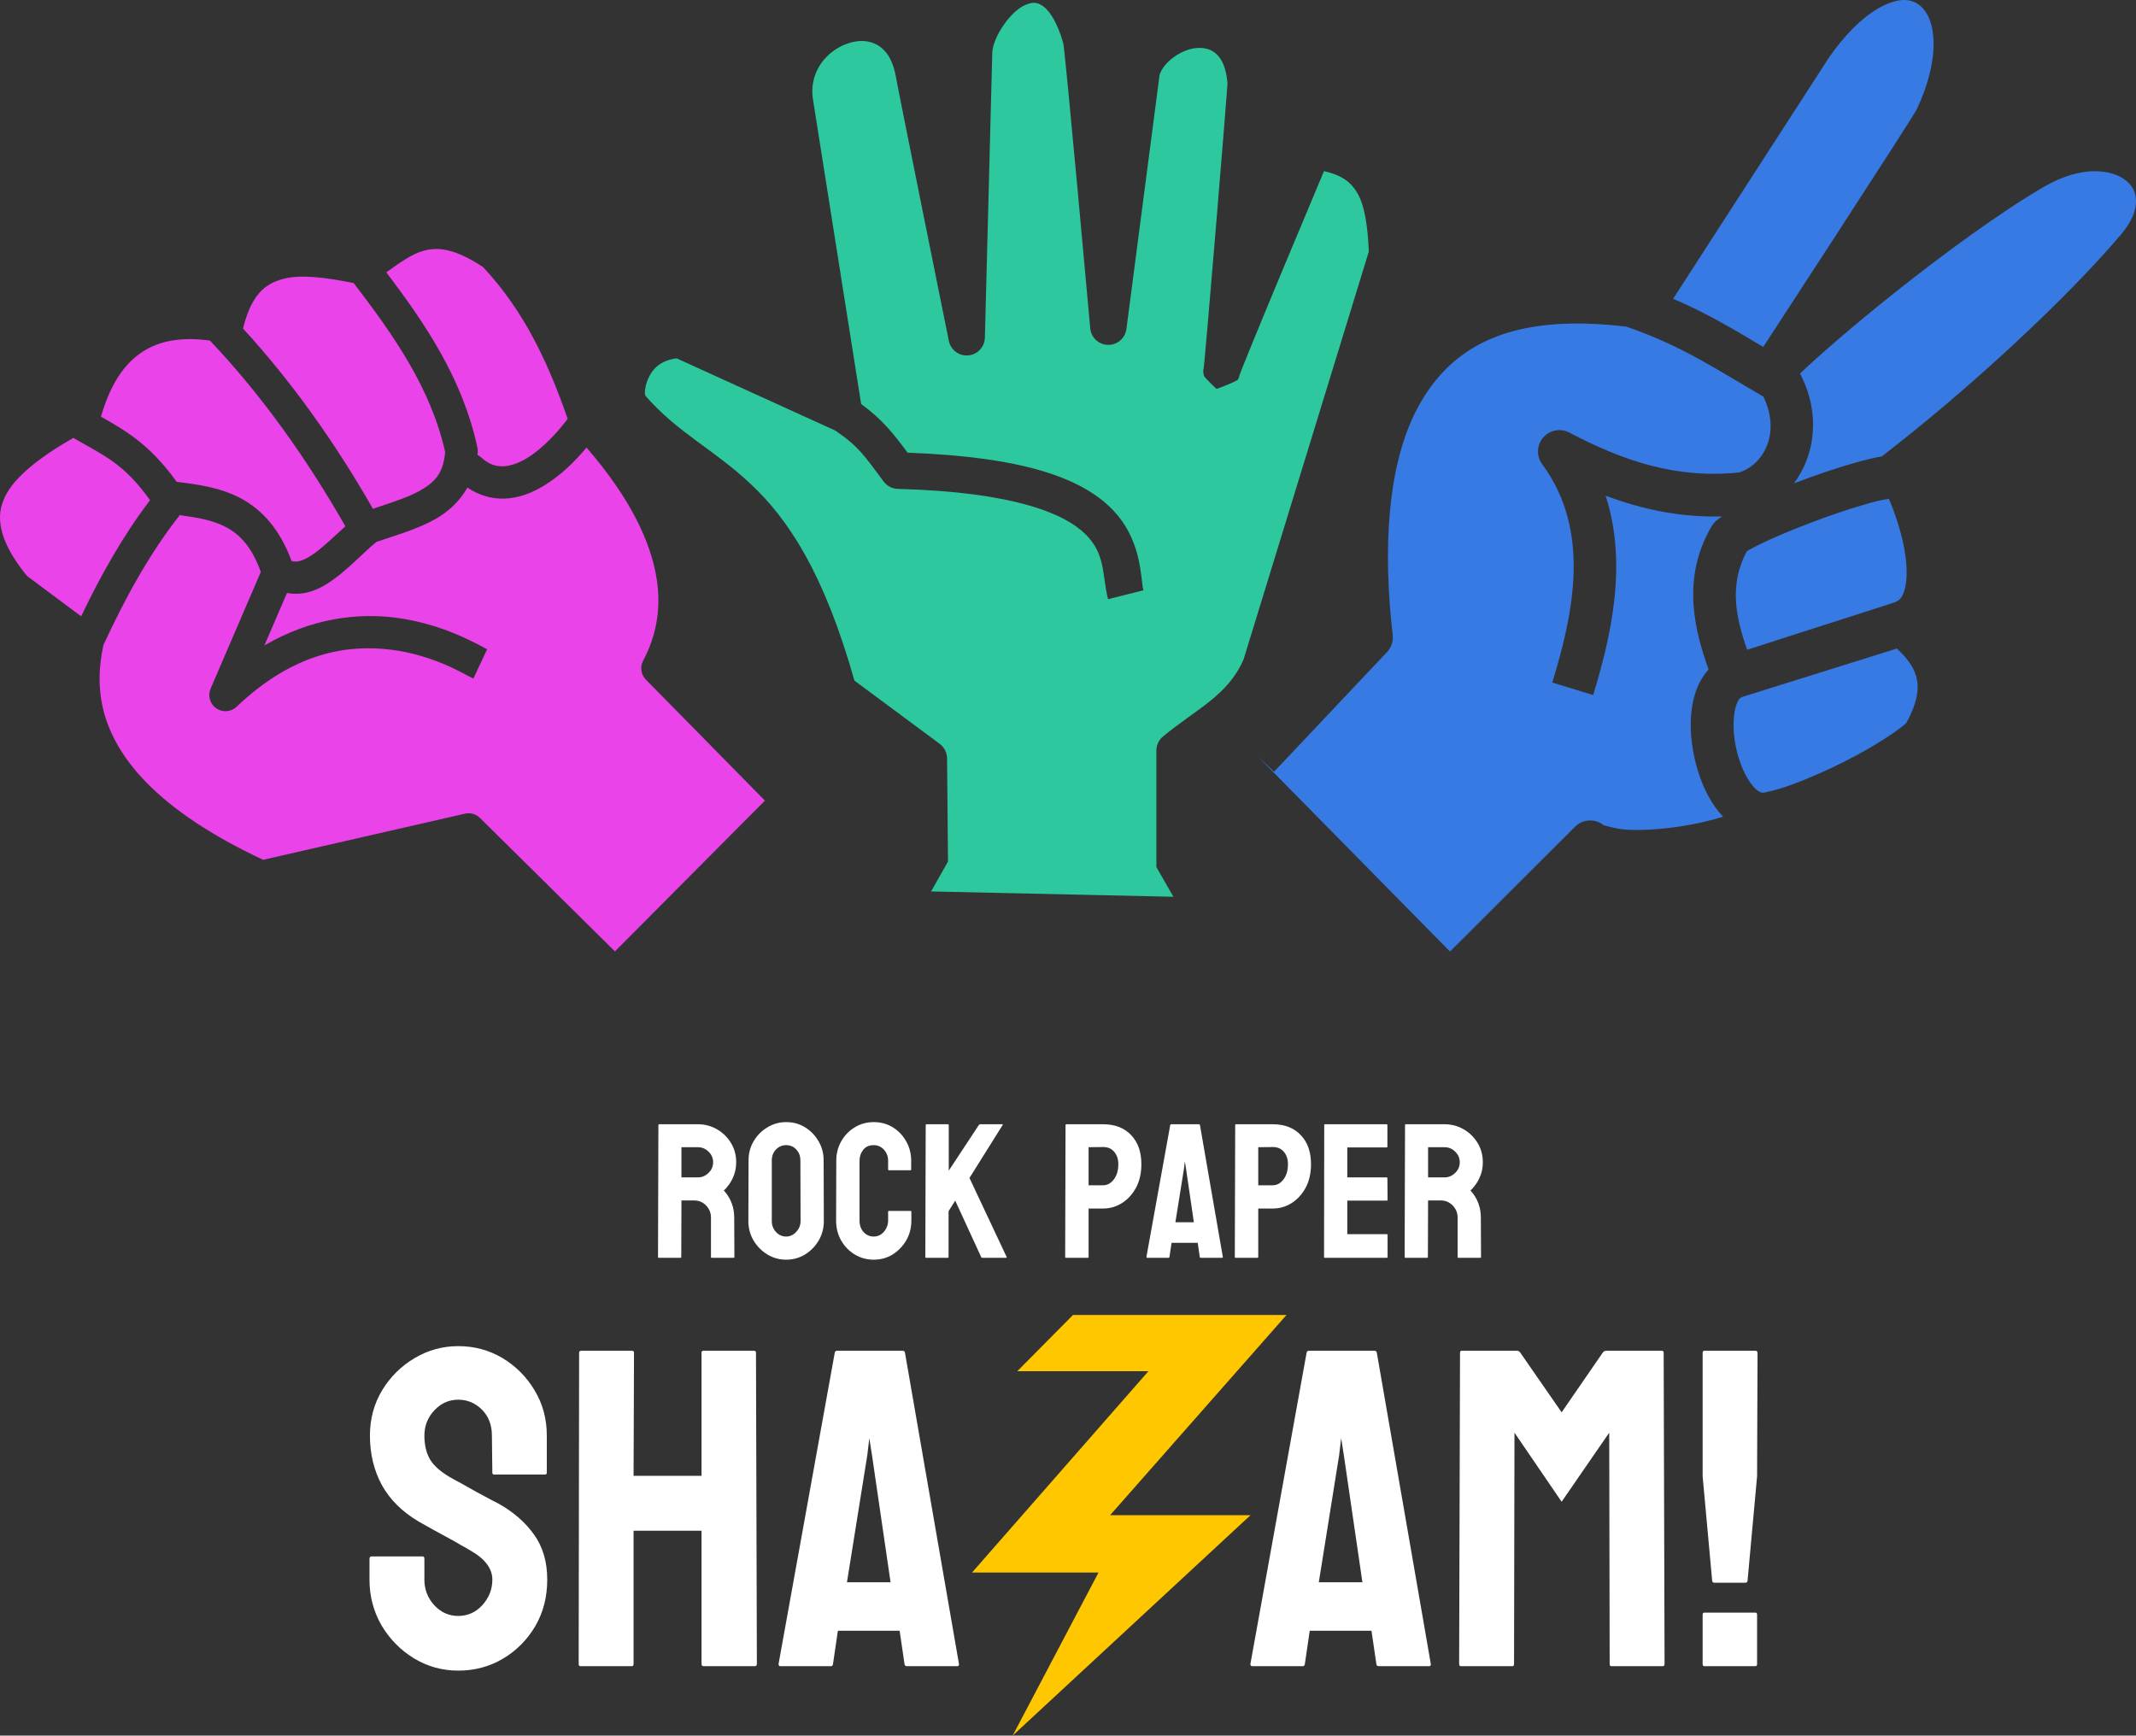 <svg width="523" height="425" viewBox="0 0 523 425" fill="none" xmlns="http://www.w3.org/2000/svg">
<rect x="0" y="0" width="523" height="425" fill="#333333" stroke="none"/>
<path d="M35.9 191.671C42.402 198.299 51.849 204.653 64.426 210.541L113.854 199.244C114.504 199.095 115.18 199.113 115.821 199.296C116.461 199.478 117.046 199.82 117.519 200.288L150.568 232.969L187.298 196.05L158.143 166.42C157.553 165.82 157.17 165.048 157.048 164.215C156.926 163.383 157.073 162.533 157.467 161.789C163.033 151.269 161.794 140.886 157.639 131.065C154.193 122.919 148.664 115.42 143.605 109.589C140.886 112.884 137.393 116.347 133.279 118.867C130.321 120.678 126.971 122.023 123.305 122.099C120.341 122.161 117.243 121.278 114.451 119.402C112.482 122.877 109.58 125.458 106.436 127.198C101.762 129.785 96.614 131.133 92.141 132.719C92.139 132.721 92.136 132.724 92.133 132.726C89.087 135.211 85.749 138.87 81.889 141.721C79.959 143.146 77.852 144.406 75.375 145.038C73.783 145.443 72.018 145.524 70.265 145.199L64.738 158.047C76.261 151.344 87.473 150.093 96.609 151.218C102.793 151.98 108.048 153.743 112 155.419C115.951 157.095 119.043 158.883 119.275 158.992L115.907 166.159C114.296 165.402 112.371 164.18 108.909 162.712C105.447 161.243 100.891 159.726 95.643 159.079C85.145 157.786 71.961 159.695 57.937 173.055C57.276 173.685 56.418 174.067 55.509 174.137C54.599 174.207 53.693 173.96 52.944 173.439C52.195 172.917 51.65 172.153 51.399 171.275C51.149 170.397 51.209 169.46 51.57 168.622L63.861 140.053C61.654 133.934 58.799 130.937 55.372 129.09C52.248 127.406 48.297 126.717 44.013 126.134C36.703 135.438 30.703 146.276 25.334 157.927C23.052 168.233 24.816 177.273 31.128 186.045C32.491 187.939 34.08 189.816 35.9 191.671ZM6.622 141.045L19.869 150.92C24.711 140.8 30.138 131.135 36.742 122.478C30.17 113.279 25.178 111.446 17.951 107.225C9.826 111.88 3.631 116.726 1.288 121.491C0.023 124.063 -0.359 126.562 0.36 129.731C1.06 132.824 2.981 136.603 6.622 141.045ZM24.721 102.027C30.754 105.447 36.728 108.865 43.261 117.988C48.346 118.62 53.9 119.3 59.126 122.117C64.185 124.843 68.597 129.701 71.378 137.356C72.069 137.587 72.632 137.562 73.421 137.361C74.417 137.108 75.729 136.425 77.187 135.348C79.395 133.718 81.906 131.281 84.568 128.877C75.01 112.135 64.111 96.818 51.401 83.386C45.447 82.582 40.1 83.106 35.732 85.627C31.21 88.239 27.296 93.062 24.721 102.027ZM91.319 124.598C95.569 123.127 99.608 121.926 102.603 120.268C106.41 118.161 108.547 115.993 108.997 110.672C105.498 95.111 96.521 82.264 86.613 69.321C79.9 67.96 73.697 67.13 69.335 68.297C64.835 69.501 61.571 72.138 59.5 80.445C71.637 93.699 82.126 108.538 91.319 124.598ZM116.922 111.394C117.241 111.555 117.536 111.759 117.801 111.999C119.758 113.752 121.357 114.217 123.14 114.179C124.922 114.143 126.997 113.427 129.146 112.111C132.848 109.843 136.484 105.896 138.999 102.56C134.288 89.02 128.486 76.304 118.27 65.387C110.992 60.631 106.941 60.421 103.373 61.504C100.605 62.345 97.845 64.383 94.583 66.681C104.167 79.327 113.285 92.792 116.895 109.606C116.97 109.958 116.997 110.318 116.976 110.677C116.961 110.918 116.942 111.156 116.92 111.392L116.922 111.394Z" fill="#E943E9"/>
<path d="M353.507 90.902C351.106 93.412 349.091 96.256 347.374 99.368C339.472 113.685 338.632 135.012 341.003 155.483C341.091 156.242 341.012 157.012 340.771 157.737C340.53 158.462 340.133 159.126 339.608 159.681L311.947 188.975L308.166 185.401L308.16 185.409L355.031 233L385.662 202.434C386.601 201.496 387.861 200.951 389.187 200.907C390.513 200.864 391.806 201.326 392.804 202.2C392.317 201.775 395.097 203.063 398.887 203.207C402.678 203.351 407.506 202.995 412.127 202.251C415.673 201.681 419.122 200.871 421.893 199.978C421.242 199.297 420.644 198.576 420.108 197.836C417.474 194.194 415.779 189.784 414.818 185.224C413.856 180.665 413.628 175.974 414.578 171.615C415.17 168.896 416.366 166.093 418.35 163.928C415 154.544 411.656 141.954 418.873 129.23C419.302 128.471 419.686 128.003 420.044 127.663C420.401 127.322 420.733 127.11 421.059 126.866C421.252 126.722 421.449 126.594 421.645 126.461C411.285 126.741 401.878 124.653 393.141 121.385C398.604 138.266 394.372 156.162 390.086 170.193L380.078 167.132C385.368 149.815 389.54 129.865 377.602 113.665C376.9 112.712 376.542 111.549 376.586 110.366C376.629 109.183 377.073 108.05 377.843 107.151C378.614 106.253 379.666 105.642 380.828 105.419C381.99 105.196 383.193 105.373 384.242 105.922C397.2 112.715 410.152 117.305 425.775 115.697C431.303 114.092 436.29 106.585 431.784 97.13C419.867 90.219 411.672 84.606 398.231 79.994C375.617 77.257 362.088 81.939 353.507 90.902ZM453.407 7.251C451.602 9.098 449.735 11.345 447.859 14.035L409.664 73.156C417.974 76.705 424.567 80.69 431.73 84.957C433.822 81.751 441 70.749 449.406 57.803C454.266 50.316 459.162 42.756 462.907 36.927C464.78 34.012 466.367 31.529 467.51 29.716C468.081 28.81 468.543 28.069 468.864 27.544C469.103 27.153 469.333 26.713 469.329 26.736C472.698 19.563 473.732 13.453 473.372 9.062C473.009 4.629 471.382 2.152 469.62 0.996C467.858 -0.159 465.474 -0.55 461.638 1.148C459.244 2.208 456.414 4.174 453.407 7.251ZM440.731 91.471C445.853 101.211 444.422 111.473 439.245 118.364C440.497 117.886 441.764 117.414 443.034 116.955C448.266 115.066 453.48 113.398 457.766 112.384C458.819 112.135 459.805 111.923 460.754 111.761C482.587 94.939 506.195 72.922 519.372 57.372C522.186 54.049 523.03 51.234 522.999 49.166C522.969 47.098 522.19 45.561 520.578 44.235C517.354 41.58 509.983 40.244 500.585 45.672C490.276 51.626 476.329 61.81 464.199 71.439C454.219 79.362 445.312 87.092 440.731 91.471ZM427.687 135.024C423.283 143.324 425.038 151.236 427.788 159.107L463.795 147.54C465.268 146.956 465.807 146.263 466.359 144.356C466.915 142.428 466.997 139.399 466.552 136.136C465.833 130.853 463.934 125.564 462.512 122.166C461.77 122.28 461.237 122.321 460.173 122.573C456.566 123.425 451.568 125.003 446.586 126.803C441.604 128.601 436.59 130.631 432.825 132.358C430.943 133.223 429.362 134.021 428.344 134.608C428.013 134.799 427.873 134.9 427.687 135.024ZM426.108 170.924C425.967 171.045 425.819 171.211 425.67 171.446C425.365 171.924 425.06 172.671 424.804 173.846C424.292 176.196 424.349 179.697 425.059 183.065C425.769 186.434 427.133 189.689 428.587 191.697C430.04 193.707 431.095 194.13 431.736 194.117C431.869 194.113 434.645 193.585 437.768 192.483C440.89 191.379 444.703 189.797 448.557 187.981C455.933 184.511 463.538 179.936 466.756 177.04C469.657 171.715 469.93 168.296 469.172 165.585C468.538 163.322 466.927 161.095 464.447 158.808L426.504 170.684C426.384 170.73 426.25 170.804 426.108 170.924Z" fill="#377AE3"/>
<path d="M157.589 96.429C157.623 96.466 157.657 96.505 157.69 96.543C157.701 96.557 157.713 96.567 157.725 96.58C157.673 96.523 157.662 96.508 157.589 96.429ZM157.896 96.053C157.884 96.513 158.025 96.845 158.061 96.945C165.996 106.044 174.621 109.9 183.824 118.528C192.983 127.116 201.762 140.279 209.205 166.662L230.08 182.139C230.637 182.552 231.09 183.089 231.405 183.708C231.719 184.327 231.886 185.011 231.892 185.706L232.115 210.973L227.981 218.287L287.313 219.593L283.138 212.322V183.803C283.138 183.144 283.283 182.492 283.562 181.896C283.842 181.299 284.249 180.771 284.755 180.351C292.856 173.617 300.631 170.381 304.494 161.458L335.154 61.605C334.888 55.392 334.156 50.431 332.396 47.353C330.897 44.731 328.695 42.926 324.178 41.9C323.036 44.617 319.251 53.615 314.341 65.393C311.541 72.112 308.745 78.851 306.664 83.932C305.624 86.473 304.761 88.603 304.173 90.091C303.88 90.834 303.653 91.421 303.521 91.782C303.483 91.886 303.476 91.908 303.456 91.965C303.468 92.043 303.508 92.114 303.121 92.909C302.88 93.404 297.875 95.245 297.875 95.245C297.875 95.245 294.888 92.436 294.786 92.024C294.471 90.759 294.662 90.54 294.697 90.29C294.71 90.19 294.721 90.164 294.733 90.097C294.741 90.032 294.751 89.95 294.769 89.78C294.817 89.337 294.886 88.621 294.973 87.697C295.144 85.848 295.382 83.151 295.665 79.895C296.23 73.382 296.969 64.62 297.702 55.812C298.434 47.005 299.16 38.15 299.699 31.444C299.969 28.091 300.191 25.274 300.343 23.275C300.42 22.277 300.479 21.48 300.518 20.934C300.532 20.713 300.542 20.566 300.55 20.436C300.257 16.476 299.098 14.414 297.888 13.277C296.659 12.124 295.131 11.647 293.192 11.746C289.376 11.941 284.917 15.159 283.928 18.299L275.806 80.558C275.663 81.651 275.124 82.653 274.292 83.371C273.46 84.09 272.393 84.475 271.296 84.454C270.199 84.431 269.149 84.004 268.346 83.252C267.543 82.501 267.044 81.478 266.944 80.38C266.944 80.38 265.401 63.253 263.798 45.904C262.995 37.228 262.178 28.496 261.531 21.831C261.207 18.498 260.926 15.68 260.712 13.656C260.606 12.645 260.516 11.829 260.448 11.267C260.418 11.01 260.352 10.698 260.314 10.512C258.781 5.082 256.762 2.448 255.333 1.469C253.874 0.468 252.812 0.476 251.05 1.211C247.532 2.678 243.229 8.821 242.962 12.797L241.148 82.68C241.119 83.78 240.688 84.831 239.938 85.633C239.187 86.435 238.169 86.931 237.078 87.026C235.986 87.122 234.898 86.811 234.021 86.152C233.143 85.493 232.538 84.533 232.32 83.454C232.32 83.454 229.25 68.262 226.105 52.633C224.533 44.819 222.941 36.896 221.705 30.706C220.469 24.516 219.632 20.325 219.418 19.081C218.604 14.356 216.804 12.18 214.877 11.043C212.95 9.907 210.477 9.722 207.853 10.547C203.262 11.992 199.027 16.253 198.901 22.084C198.883 22.917 198.95 23.782 199.11 24.675C199.116 24.707 199.121 24.738 199.125 24.77L210.851 98.932C215.994 102.671 218.728 106.151 222.236 110.857C250.518 111.864 264.622 117.055 272.071 124.465C279.72 132.074 279.218 141.592 279.954 144.547L271.302 146.721C269.799 140.68 270.774 135.784 265.798 130.834C260.821 125.884 248.636 120.485 219.814 119.712C219.142 119.694 218.482 119.523 217.884 119.212C217.286 118.901 216.767 118.458 216.363 117.917C211.758 111.731 210.28 109.347 204.528 105.434L165.667 87.745C161.706 88.275 159.876 90.241 158.783 92.545C158.192 93.79 157.921 95.134 157.896 96.053Z" fill="#2DC89E"/>
<path d="M166.623 308H161.299C161.176 308 161.115 307.924 161.115 307.771L161.207 275.481C161.207 275.359 161.268 275.297 161.391 275.297H170.892C172.59 275.297 174.15 275.71 175.573 276.537C176.996 277.363 178.128 278.472 178.97 279.864C179.826 281.257 180.255 282.832 180.255 284.592C180.255 285.739 180.079 286.78 179.727 287.713C179.375 288.646 178.962 289.434 178.488 290.077C178.029 290.719 177.608 291.194 177.226 291.5C178.924 293.381 179.773 295.592 179.773 298.132L179.819 307.771C179.819 307.924 179.742 308 179.589 308H174.265C174.143 308 174.082 307.954 174.082 307.862V298.132C174.082 297 173.684 296.021 172.888 295.194C172.093 294.368 171.113 293.955 169.951 293.955H166.853L166.807 307.771C166.807 307.924 166.745 308 166.623 308ZM170.892 280.92H166.853V288.31H170.892C171.855 288.31 172.712 287.95 173.462 287.231C174.227 286.512 174.609 285.632 174.609 284.592C174.609 283.597 174.242 282.741 173.508 282.021C172.773 281.287 171.901 280.92 170.892 280.92ZM192.487 308.459C190.819 308.459 189.282 308.031 187.874 307.174C186.482 306.317 185.357 305.177 184.5 303.754C183.659 302.316 183.238 300.74 183.238 299.027L183.284 284.133C183.284 282.389 183.705 280.82 184.546 279.428C185.373 278.021 186.489 276.896 187.897 276.055C189.305 275.198 190.834 274.77 192.487 274.77C194.2 274.77 195.738 275.19 197.1 276.032C198.477 276.873 199.578 278.005 200.404 279.428C201.246 280.836 201.667 282.404 201.667 284.133L201.712 299.027C201.712 300.74 201.299 302.309 200.473 303.731C199.632 305.17 198.515 306.317 197.123 307.174C195.73 308.031 194.185 308.459 192.487 308.459ZM192.487 302.791C193.435 302.791 194.262 302.408 194.965 301.643C195.669 300.863 196.021 299.991 196.021 299.027L195.975 284.133C195.975 283.092 195.646 282.213 194.988 281.494C194.33 280.775 193.497 280.415 192.487 280.415C191.523 280.415 190.697 280.767 190.008 281.471C189.32 282.174 188.976 283.062 188.976 284.133V299.027C188.976 300.052 189.32 300.939 190.008 301.689C190.697 302.423 191.523 302.791 192.487 302.791ZM213.921 308.459C212.223 308.459 210.67 308.031 209.263 307.174C207.87 306.317 206.761 305.17 205.935 303.731C205.124 302.278 204.719 300.664 204.719 298.889L204.765 284.225C204.765 282.48 205.162 280.905 205.958 279.497C206.754 278.074 207.847 276.934 209.24 276.078C210.647 275.206 212.208 274.77 213.921 274.77C215.666 274.77 217.218 275.19 218.58 276.032C219.957 276.873 221.051 278.013 221.862 279.451C222.688 280.874 223.101 282.465 223.101 284.225V286.382C223.101 286.504 223.04 286.565 222.917 286.565H217.639C217.517 286.565 217.456 286.504 217.456 286.382V284.225C217.456 283.184 217.119 282.289 216.446 281.54C215.773 280.79 214.931 280.415 213.921 280.415C212.805 280.415 211.948 280.798 211.351 281.562C210.754 282.327 210.456 283.215 210.456 284.225V298.889C210.456 300.037 210.793 300.978 211.466 301.712C212.139 302.431 212.958 302.791 213.921 302.791C214.931 302.791 215.773 302.393 216.446 301.597C217.119 300.786 217.456 299.884 217.456 298.889V296.709C217.456 296.587 217.517 296.525 217.639 296.525H222.963C223.086 296.525 223.147 296.587 223.147 296.709V298.889C223.147 300.649 222.734 302.255 221.908 303.708C221.066 305.147 219.957 306.302 218.58 307.174C217.203 308.031 215.65 308.459 213.921 308.459ZM232.074 308H226.75C226.628 308 226.566 307.924 226.566 307.771L226.658 275.527C226.658 275.374 226.719 275.297 226.842 275.297H232.12C232.243 275.297 232.304 275.374 232.304 275.527V286.657L239.67 275.481C239.793 275.359 239.908 275.297 240.015 275.297H245.408C245.545 275.297 245.576 275.359 245.5 275.481L237.375 288.447L246.486 307.816C246.563 307.939 246.486 308 246.257 308H240.52C240.367 308 240.275 307.939 240.244 307.816L233.887 294.001L232.258 296.571V307.771C232.258 307.924 232.197 308 232.074 308ZM266.314 308H261.036C260.883 308 260.807 307.924 260.807 307.771L260.898 275.481C260.898 275.359 260.96 275.297 261.082 275.297H270.124C273 275.297 275.272 276.177 276.94 277.937C278.623 279.681 279.464 282.06 279.464 285.074C279.464 287.277 279.028 289.197 278.156 290.834C277.269 292.456 276.121 293.71 274.714 294.598C273.306 295.485 271.776 295.929 270.124 295.929H266.544V307.771C266.544 307.924 266.467 308 266.314 308ZM270.124 280.874L266.544 280.92V290.237H270.124C271.118 290.237 271.983 289.763 272.717 288.814C273.452 287.851 273.819 286.604 273.819 285.074C273.819 283.85 273.49 282.848 272.832 282.067C272.174 281.272 271.271 280.874 270.124 280.874ZM280.704 307.771L286.533 275.481C286.563 275.359 286.64 275.297 286.762 275.297H293.578C293.701 275.297 293.777 275.359 293.808 275.481L299.407 307.771C299.423 307.924 299.361 308 299.224 308H294.014C293.861 308 293.777 307.924 293.762 307.771L293.257 304.328H286.854L286.349 307.771C286.334 307.924 286.257 308 286.12 308H280.887C280.765 308 280.704 307.924 280.704 307.771ZM289.906 286.106L287.795 299.302H292.316L290.388 286.106L290.113 284.362L289.906 286.106ZM307.853 308H302.574C302.421 308 302.345 307.924 302.345 307.771L302.437 275.481C302.437 275.359 302.498 275.297 302.62 275.297H311.662C314.538 275.297 316.81 276.177 318.478 277.937C320.161 279.681 321.002 282.06 321.002 285.074C321.002 287.277 320.566 289.197 319.694 290.834C318.807 292.456 317.66 293.71 316.252 294.598C314.844 295.485 313.314 295.929 311.662 295.929H308.082V307.771C308.082 307.924 308.006 308 307.853 308ZM311.662 280.874L308.082 280.92V290.237H311.662C312.657 290.237 313.521 289.763 314.255 288.814C314.99 287.851 315.357 286.604 315.357 285.074C315.357 283.85 315.028 282.848 314.37 282.067C313.712 281.272 312.81 280.874 311.662 280.874ZM339.568 308H324.376C324.254 308 324.192 307.924 324.192 307.771L324.238 275.481C324.238 275.359 324.299 275.297 324.422 275.297H339.522C339.645 275.297 339.706 275.374 339.706 275.527V280.782C339.706 280.905 339.645 280.966 339.522 280.966H329.884V288.31H339.522C339.645 288.31 339.706 288.371 339.706 288.493L339.752 293.817C339.752 293.94 339.691 294.001 339.568 294.001H329.884V302.217H339.568C339.691 302.217 339.752 302.293 339.752 302.446V307.816C339.752 307.939 339.691 308 339.568 308ZM349.437 308H344.112C343.99 308 343.929 307.924 343.929 307.771L344.021 275.481C344.021 275.359 344.082 275.297 344.204 275.297H353.705C355.403 275.297 356.964 275.71 358.387 276.537C359.81 277.363 360.942 278.472 361.783 279.864C362.64 281.257 363.068 282.832 363.068 284.592C363.068 285.739 362.892 286.78 362.541 287.713C362.189 288.646 361.776 289.434 361.301 290.077C360.842 290.719 360.422 291.194 360.039 291.5C361.737 293.381 362.586 295.592 362.586 298.132L362.632 307.771C362.632 307.924 362.556 308 362.403 308H357.079C356.956 308 356.895 307.954 356.895 307.862V298.132C356.895 297 356.497 296.021 355.702 295.194C354.906 294.368 353.927 293.955 352.764 293.955H349.666L349.62 307.771C349.62 307.924 349.559 308 349.437 308ZM353.705 280.92H349.666V288.31H353.705C354.669 288.31 355.526 287.95 356.275 287.231C357.04 286.512 357.423 285.632 357.423 284.592C357.423 283.597 357.056 282.741 356.321 282.021C355.587 281.287 354.715 280.92 353.705 280.92ZM112.204 409.084C108.266 409.084 104.634 408.072 101.31 406.049C98.022 404.025 95.384 401.333 93.397 397.973C91.446 394.577 90.47 390.855 90.47 386.808V381.713C90.47 381.316 90.651 381.117 91.012 381.117H103.478C103.767 381.117 103.912 381.316 103.912 381.713V386.808C103.912 389.229 104.725 391.325 106.351 393.095C107.977 394.83 109.928 395.697 112.204 395.697C114.517 395.697 116.486 394.812 118.112 393.041C119.738 391.234 120.551 389.157 120.551 386.808C120.551 384.098 118.78 381.731 115.239 379.708C114.661 379.347 113.902 378.913 112.963 378.407C112.06 377.865 110.976 377.251 109.711 376.564C108.446 375.878 107.218 375.209 106.025 374.559C104.833 373.873 103.677 373.222 102.557 372.608C98.51 370.223 95.493 367.242 93.505 363.665C91.554 360.052 90.579 356.005 90.579 351.524C90.579 347.405 91.59 343.684 93.614 340.359C95.637 337.071 98.275 334.47 101.527 332.555C104.815 330.604 108.374 329.628 112.204 329.628C116.143 329.628 119.756 330.604 123.044 332.555C126.332 334.542 128.952 337.18 130.903 340.468C132.89 343.756 133.884 347.441 133.884 351.524V360.63C133.884 360.919 133.739 361.063 133.45 361.063H120.984C120.695 361.063 120.551 360.919 120.551 360.63L120.442 351.524C120.442 348.923 119.629 346.809 118.004 345.183C116.378 343.557 114.444 342.744 112.204 342.744C109.928 342.744 107.977 343.611 106.351 345.346C104.725 347.08 103.912 349.14 103.912 351.524C103.912 353.945 104.418 355.969 105.429 357.595C106.477 359.221 108.374 360.774 111.12 362.256C111.409 362.4 112.078 362.762 113.126 363.34C114.173 363.918 115.33 364.568 116.594 365.291C117.895 365.978 119.069 366.61 120.117 367.188C121.165 367.73 121.797 368.055 122.014 368.164C125.7 370.223 128.608 372.752 130.74 375.751C132.908 378.75 133.992 382.436 133.992 386.808C133.992 391.036 133.017 394.83 131.066 398.19C129.078 401.55 126.441 404.206 123.152 406.157C119.864 408.108 116.215 409.084 112.204 409.084ZM154.696 408H142.122C141.833 408 141.689 407.819 141.689 407.458L141.797 331.2C141.797 330.911 141.978 330.766 142.339 330.766H154.696C155.058 330.766 155.238 330.911 155.238 331.2L155.13 361.389H171.769V331.2C171.769 330.911 171.914 330.766 172.203 330.766H184.56C184.921 330.766 185.102 330.911 185.102 331.2L185.319 407.458C185.319 407.819 185.138 408 184.777 408H172.311C171.95 408 171.769 407.819 171.769 407.458V374.83H155.13V407.458C155.13 407.819 154.985 408 154.696 408ZM190.63 407.458L204.397 331.2C204.469 330.911 204.65 330.766 204.939 330.766H221.036C221.325 330.766 221.506 330.911 221.578 331.2L234.803 407.458C234.839 407.819 234.694 408 234.369 408H222.066C221.705 408 221.506 407.819 221.47 407.458L220.277 399.328H205.156L203.963 407.458C203.927 407.819 203.747 408 203.421 408H191.064C190.775 408 190.63 407.819 190.63 407.458ZM212.364 356.294L207.378 387.458H218.055L213.503 356.294L212.852 352.175L212.364 356.294ZM306.162 407.458L319.928 331.2C320 330.911 320.181 330.766 320.47 330.766H336.567C336.856 330.766 337.037 330.911 337.109 331.2L350.334 407.458C350.37 407.819 350.225 408 349.9 408H337.597C337.236 408 337.037 407.819 337.001 407.458L335.808 399.328H320.687L319.495 407.458C319.458 407.819 319.278 408 318.953 408H306.595C306.306 408 306.162 407.819 306.162 407.458ZM327.895 356.294L322.909 387.458H333.586L329.034 356.294L328.383 352.175L327.895 356.294ZM370.279 408H357.705C357.416 408 357.271 407.819 357.271 407.458L357.488 331.2C357.488 330.911 357.633 330.766 357.922 330.766H371.472C371.761 330.766 372.014 330.911 372.23 331.2L382.366 345.833L392.447 331.2C392.663 330.911 392.934 330.766 393.26 330.766H406.864C407.189 330.766 407.351 330.911 407.351 331.2L407.568 407.458C407.568 407.819 407.424 408 407.135 408H394.56C394.271 408 394.127 407.819 394.127 407.458L394.018 350.82L382.366 367.73L370.821 350.82L370.713 407.458C370.713 407.819 370.568 408 370.279 408ZM427.351 387.567H419.763C419.438 387.567 419.257 387.386 419.221 387.025L416.891 361.497V331.308C416.891 330.947 417.035 330.766 417.324 330.766H429.79C430.151 330.766 430.332 330.947 430.332 331.308L430.224 361.497L427.893 387.025C427.857 387.386 427.676 387.567 427.351 387.567ZM429.79 408H417.324C417.035 408 416.891 407.819 416.891 407.458V395.372C416.891 395.046 417.035 394.884 417.324 394.884H429.79C430.079 394.884 430.224 395.046 430.224 395.372V407.458C430.224 407.819 430.079 408 429.79 408Z" fill="white"/>
<path d="M249.081 335.77L262.72 322H315L271.812 371.021H306.192L247.945 425L268.97 385.067H238L281.188 335.77H249.081Z" fill="#FFC700"/>
</svg>
